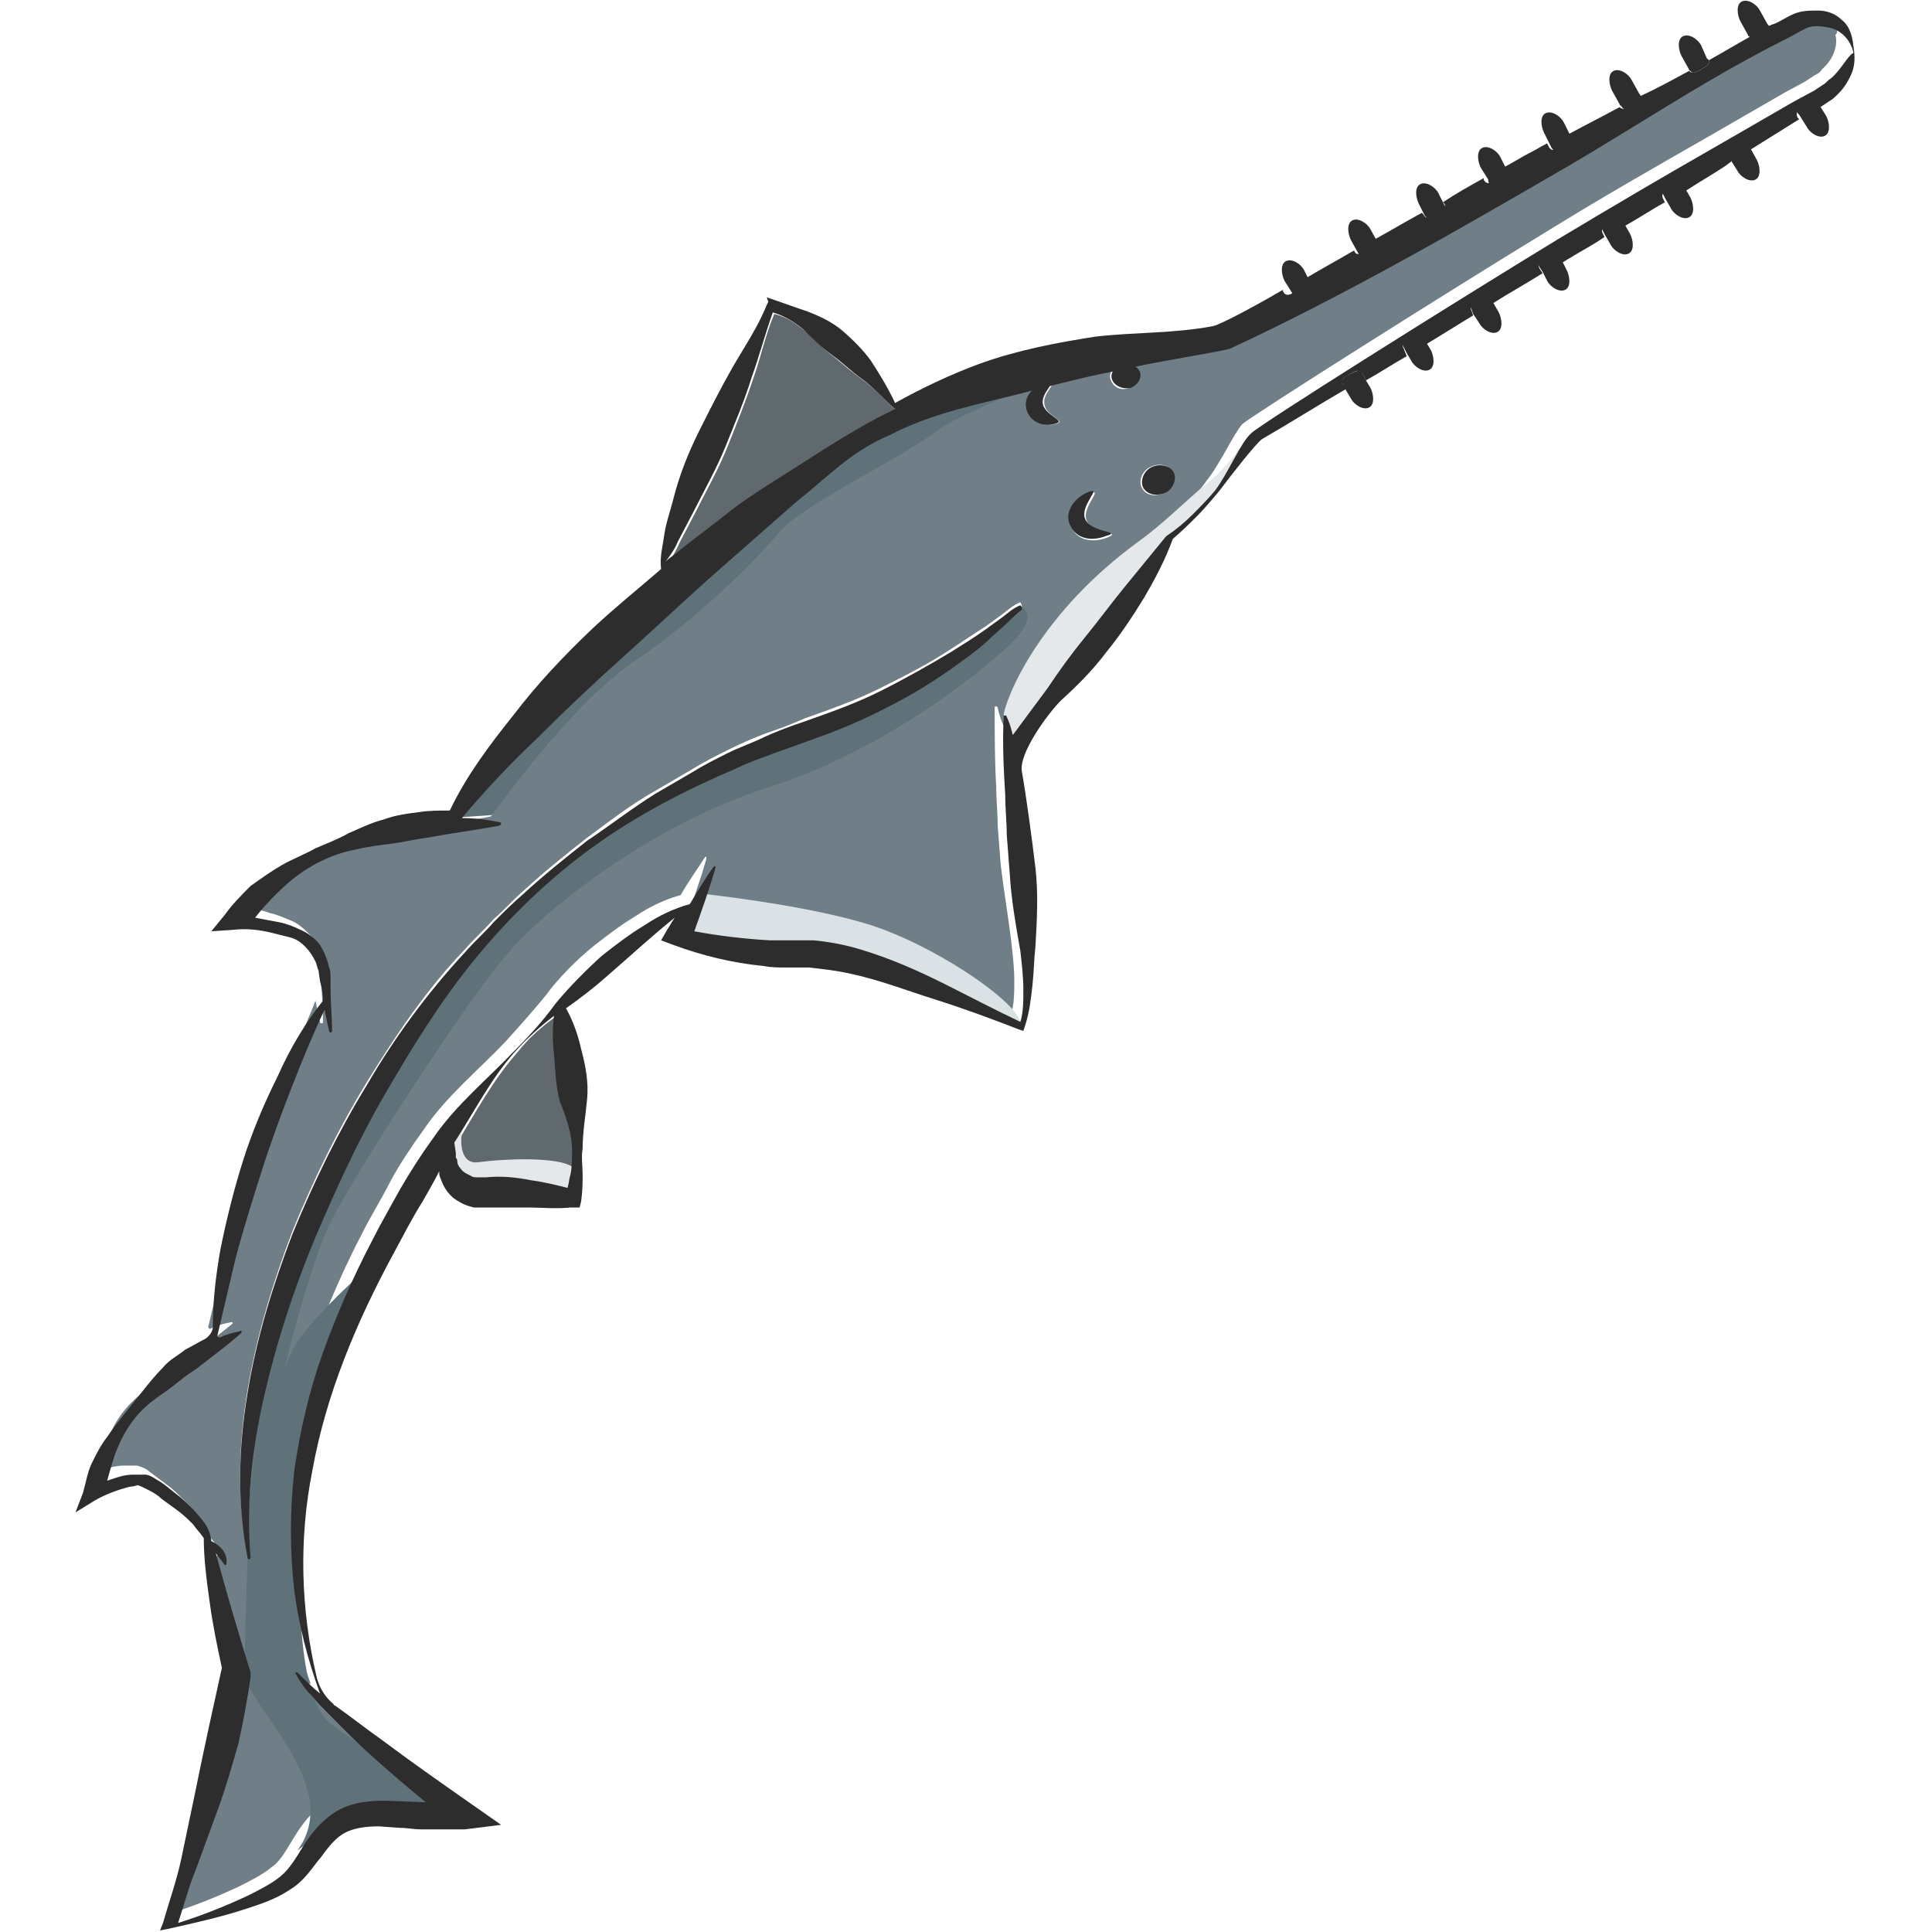<?xml version="1.0" encoding="utf-8"?>
<!-- Generator: Adobe Illustrator 23.0.0, SVG Export Plug-In . SVG Version: 6.00 Build 0)  -->
<svg version="1.1" id="Layer_1" xmlns="http://www.w3.org/2000/svg" xmlns:xlink="http://www.w3.org/1999/xlink" x="0px" y="0px"
	 viewBox="0 0 128 128" style="enable-background:new 0 0 128 128;" xml:space="preserve">
<style type="text/css">
	.st0{fill:#2D2D2D;}
	.st1{fill:#60696D;}
	.st2{fill:#707F87;}
	.st3{fill:#DAE2E5;}
	.st4{fill:#5F727A;}
	.st5{fill:#E4E8EA;}
</style>
<g>
	<path class="st0" d="M102.4,17c-0.4,0.2-0.6,0.4-0.4,0.7l0.2,0.3l0.3,0.6c0.2,0.4,0.8,0.8,1.2,0.6c0.4-0.2,0.3-0.9,0.1-1.3
		l-0.3-0.6l-0.2-0.3C103,16.6,102.7,16.8,102.4,17z"/>
	<path class="st0" d="M106.6,14.6c-0.4,0.2-0.6,0.4-0.4,0.7l0.1,0.2l0.4,0.7c0.2,0.4,0.8,0.8,1.2,0.6c0.4-0.2,0.3-0.9,0.1-1.3
		l-0.4-0.7l-0.1-0.2C107.2,14.2,107,14.4,106.6,14.6z"/>
	<path class="st0" d="M110.6,12.2c-0.4,0.2-0.6,0.4-0.4,0.7l0.1,0.2l0.4,0.7c0.2,0.4,0.8,0.8,1.2,0.6c0.4-0.2,0.3-0.9,0.1-1.3
		l-0.4-0.7l-0.1-0.2C111.2,11.8,110.9,12,110.6,12.2z"/>
	<path class="st0" d="M115,9.7c-0.4,0.2-0.6,0.4-0.4,0.7l0,0.1l0.5,0.8c0.2,0.4,0.8,0.8,1.2,0.6v0c0.4-0.2,0.3-0.9,0.1-1.3l-0.5-0.9
		l0,0C115.7,9.3,115.4,9.5,115,9.7z"/>
	<path class="st0" d="M119.5,6.8c-0.4,0.2-0.6,0.4-0.4,0.7l0.1,0.1l0.5,0.8c0.2,0.4,0.8,0.8,1.2,0.6c0.4-0.2,0.3-0.9,0.1-1.3
		l-0.5-0.8l0-0.1C120.2,6.4,119.9,6.6,119.5,6.8z"/>
	<path class="st0" d="M116.7,2.3c0.3-0.2,0.5-0.3,0.5-0.5c0-0.1,0-0.1-0.1-0.2l-0.5-0.9c-0.2-0.4-0.8-0.8-1.2-0.6v0
		c-0.4,0.2-0.3,0.9-0.1,1.3l0.5,0.9c0,0.1,0.1,0.1,0.2,0.2C116.2,2.5,116.5,2.4,116.7,2.3z"/>
	<path class="st0" d="M112.7,4.6c0.3-0.2,0.6-0.3,0.5-0.6c0,0,0-0.1-0.1-0.1L112.7,3c-0.2-0.4-0.8-0.8-1.2-0.6
		c-0.4,0.2-0.3,0.9-0.1,1.3l0.5,0.9c0,0.1,0.1,0.1,0.1,0.1C112.1,4.9,112.4,4.8,112.7,4.6z"/>
	<path class="st0" d="M108.2,7c0.3-0.2,0.6-0.3,0.5-0.6c0,0,0-0.1-0.1-0.2l-0.5-0.9c-0.2-0.4-0.8-0.8-1.2-0.6
		c-0.4,0.2-0.3,0.9-0.1,1.3l0.5,0.9c0,0,0,0.1,0.1,0.1C107.6,7.4,107.9,7.2,108.2,7z"/>
	<path class="st0" d="M103.6,9.8c0.4-0.2,0.7-0.3,0.5-0.7L104,8.9l-0.4-0.8c-0.2-0.4-0.8-0.8-1.2-0.6c-0.4,0.2-0.3,0.9-0.1,1.3
		l0.4,0.8l0.1,0.2C103,10.1,103.3,10,103.6,9.8z"/>
	<path class="st1" d="M36.9,69.8c0-0.8,0-1.6,0-2.5c-1,0.7-1.9,1.5-2.6,2.4c-1.6,1.8-2.8,4-4,6l0.1,0.7l0,0.3c0,0.1,0,0.2,0.1,0.3
		c0,0.2,0.1,0.3,0.2,0.4c0.2,0.3,0.4,0.4,0.7,0.5c0.1,0,0.3,0,0.4,0.1c0.1,0,0.1,0,0.2,0l0.4,0c1-0.1,2,0,3,0.2
		c0.8,0.1,1.6,0.3,2.4,0.5c0.1-0.3,0.2-0.6,0.2-0.9c0.1-0.5,0.1-1.1,0.1-1.6c0-1.1-0.4-2.1-0.6-3.2C37,71.9,36.9,70.9,36.9,69.8z"/>
	<path class="st1" d="M48.3,34.1c1.1-0.8,2.1-1.5,3.2-2.2l3.3-2.1c1.1-0.7,2.2-1.4,3.4-2c0.4-0.2,0.8-0.4,1.2-0.6
		c-0.7-0.6-1.6-1.6-2.2-2c-0.7-0.5-1.4-1.1-2-1.6c-0.7-0.5-1.2-1.1-1.9-1.7c-0.6-0.5-1.2-0.9-2-1.1c-0.6,1.4-0.9,2.9-1.4,4.3
		c-0.5,1.5-1.1,3-1.7,4.5c-0.6,1.5-1.4,2.9-2.1,4.3l-1.1,2.1c-0.2,0.5-0.5,0.9-0.7,1.4c0.3-0.3,0.7-0.5,1-0.8
		C46.2,35.7,47.2,34.9,48.3,34.1z"/>
	<path class="st2" d="M120.4,1.2c-0.4-0.1-0.9,0-1.4,0.1c-0.4,0.1-0.9,0.4-1.3,0.7c-1.8,1-3.5,1.9-5.3,2.9c-3.5,2-6.9,4.1-10.3,6.2
		c-6.9,4-13.9,8.1-21.2,11.4c-0.6,0.3-5.2,1-7.7,1.5c-2.5,0.5-5,1.2-7.5,1.8c-2.5,0.6-5,1.3-7.3,2.4c-1.2,0.6-2.3,1.2-3.3,2
		c-1,0.8-2,1.6-3,2.5l-5.8,5.1c-1.9,1.7-3.8,3.4-5.7,5.2c-1.9,1.7-3.8,3.5-5.6,5.3c-1.7,1.7-3.4,3.4-5,5.3c0.9,0,1.7,0.1,2.6,0.3
		c0,0,0.1,0,0,0.1c0,0,0,0-0.1,0.1c-1.6,0.3-3.2,0.5-4.8,0.8c-0.8,0.1-1.6,0.3-2.4,0.4c-0.8,0.1-1.6,0.2-2.4,0.4
		c-1.6,0.4-3.1,1.1-4.3,2.1c-0.9,0.7-1.7,1.5-2.3,2.4c0.5,0,1.1,0.1,1.6,0.3c0.5,0.1,0.9,0.3,1.4,0.5c0.5,0.2,0.9,0.6,1.3,1
		c0.3,0.4,0.5,0.9,0.6,1.5c0,0.3,0,0.5,0.1,0.7l0,0.7c0,0.9,0.1,1.9,0.1,2.8c0,0,0,0.1-0.1,0.1c0,0-0.1,0-0.1-0.1
		c-0.1-0.5-0.2-0.9-0.3-1.4c-0.7,1.8-1.5,3.5-2.2,5.2c-0.7,1.9-1.4,3.7-2,5.6c-0.6,1.9-1.2,3.8-1.7,5.7l-1.2,5.1
		c0,0.1,0.1,0.2,0.2,0.1c0.4-0.2,0.8-0.3,1.3-0.4c0,0,0.1,0,0.1,0c0,0,0,0.1,0,0.1c-1,0.8-2,1.6-3,2.4c-0.5,0.4-1,0.8-1.5,1.1
		c-0.5,0.4-1,0.7-1.5,1.1c-1,0.8-1.8,1.8-2.2,3c-0.3,0.7-0.5,1.5-0.7,2.2c0.5-0.2,1.1-0.4,1.7-0.4c0.1,0,0.3,0,0.4,0l0.2,0
		c0.1,0,0.2,0,0.3,0c0.3,0.1,0.6,0.2,0.8,0.4c0.4,0.3,0.8,0.6,1.2,0.9c0.4,0.3,0.7,0.6,1.1,1c0.5,0.5,1.1,1.1,1.2,2.1
		c0.6,0.3,1.1,0.9,1,1.5c0,0.1,0,0.1-0.1,0.1c-0.2-0.3-0.4-0.5-0.6-0.8c0.7,2.7,1.5,5.3,2.3,7.9l0,0.1l0,0.2
		c-0.2,1.5-0.5,2.9-0.8,4.4c-0.3,1.4-0.8,2.8-1.3,4.2l-1.5,4.1c-0.4,1.2-0.8,2.4-1.2,3.6c1.6-0.5,3.1-1.1,4.6-1.8
		c0.8-0.4,1.6-0.8,2.2-1.3c0.6-0.4,1-1.2,1.5-2c0.5-0.8,1.1-1.7,2.2-2.3c1-0.6,2.2-0.7,3.2-0.7l2.7,0.1c-1.2-1-2.3-2-3.5-3
		c-0.9-0.8-1.8-1.7-2.7-2.6c-0.4-0.5-0.8-0.9-1.3-1.4c-0.4-0.5-0.8-1-1.1-1.5c0,0,0-0.1,0-0.1c0,0,0.1,0,0.1,0l0,0
		c0.4,0.5,0.9,0.9,1.5,1.4c-0.8-2.2-1.4-4.5-1.7-6.8c-0.4-2.6-0.3-5.3,0-8c0.3-2.7,1-5.3,1.9-7.8c0.9-2.5,2-5,3.2-7.3
		c0.6-1.2,1.3-2.3,1.9-3.5c0.6-1.1,1.4-2.3,2.2-3.4c1.5-2.2,3.6-3.9,5.4-5.8c0.9-1,1.8-2,2.7-3.1c0.7-1,2.1-2.4,3.1-3.2
		c0.9-0.7,1.8-1.4,2.8-2c0.9-0.6,1.9-1.1,3-1.4c0.5-0.9,1.1-1.7,1.6-2.5c0,0,0.1-0.1,0.1,0c0,0,0,0.1,0,0.1
		c-0.4,1.4-0.9,2.8-1.4,4.2c1.7,0.3,3.4,0.5,5,0.6c0.5,0,1,0,1.4,0l0.7,0l0.8,0c1.1,0,2.1,0.3,3.1,0.6c2,0.6,3.8,1.4,5.6,2.3
		c1.7,0.9,3.3,1.8,5,2.5c0.2-0.6,0.2-1.4,0.2-2.1c0-0.9-0.1-1.7-0.2-2.6c-0.2-1.7-0.5-3.4-0.7-5.1l-0.2-2.6c0-0.9-0.1-1.7-0.1-2.6
		c-0.1-1.7-0.1-3.4-0.1-5.2c0-0.1,0-0.1,0.1-0.1c0,0,0.1,0,0.1,0.1c0.1,0.4,0.2,0.8,0.4,1.2l2.3-3.1c0.8-1.1,1.7-2.3,2.5-3.4
		c0.9-1.1,1.7-2.2,2.6-3.3c0.9-1.1,1.8-2.2,2.7-3.3l0.1-0.1l0,0c0.6-0.4,1.2-0.9,1.7-1.4c0.6-0.5,1.1-1,1.5-1.6
		c0.9-1.1,1.8-3.1,2.4-3.8c0.7-0.6,13.5-8.7,20.4-12.9c3.4-2.1,6.9-4.1,10.4-6.1l5.2-3l1.3-0.7l0.6-0.4c0.2-0.1,0.4-0.2,0.5-0.4
		c0.7-0.6,1.1-1.5,0.9-2.3C122,2,121.3,1.3,120.4,1.2z M67.7,40.2L67.7,40.2c-0.4,0.2-0.7,0.6-1,0.9l-1,0.9
		c-0.7,0.6-1.4,1.2-2.1,1.7c-1.5,1.1-3.1,2-4.7,2.9c-1.6,0.8-3.3,1.6-5.1,2.2l-2.5,0.9c-0.8,0.4-1.7,0.6-2.5,1
		c-3.3,1.4-6.5,3.1-9.5,5.2c-2.9,2.1-5.6,4.6-7.8,7.4c-2.3,2.8-4.2,5.8-6,9c-1.8,3.1-3.3,6.4-4.7,9.7c-1.4,3.3-2.5,6.7-3.3,10.3
		c-0.8,3.5-1.2,7.1-0.9,10.7c0,0,0,0.1-0.1,0.1c0,0-0.1,0-0.1-0.1c-0.7-3.6-0.6-7.3,0-10.9c0.6-3.6,1.7-7.2,3-10.6
		c1.4-3.4,3-6.7,4.9-9.8c1.9-3.1,4-6.2,6.5-8.8c0.6-0.7,1.3-1.3,1.9-2c0.7-0.6,1.3-1.3,2-1.9c1.3-1.2,2.8-2.4,4.2-3.5
		c1.5-1.1,2.9-2.2,4.5-3.1l1.2-0.7l1.2-0.7c0.8-0.5,1.6-0.9,2.4-1.3c0.8-0.4,1.7-0.8,2.5-1.1c0.9-0.3,1.7-0.6,2.6-1
		c1.7-0.6,3.4-1.2,5-2c1.6-0.8,3.2-1.6,4.7-2.6c0.8-0.5,1.5-1,2.3-1.5l1.1-0.8c0.4-0.3,0.7-0.6,1.2-0.8
		C67.7,40.1,67.7,40.1,67.7,40.2C67.7,40.2,67.7,40.2,67.7,40.2z M69.9,28.1c-0.9,0.2-1.7-0.2-1.8-1c-0.2-0.8,0.4-1.5,1.3-1.7
		c0.9-0.2-0.4,0.6-0.2,1.4C69.3,27.6,70.8,27.9,69.9,28.1z M73.4,35.6c-1,0.4-2.1,0.2-2.4-0.7c-0.4-0.9,0.2-1.8,1.2-2.2
		s-0.6,0.9-0.2,1.8C72.3,35.3,74.4,35.2,73.4,35.6z M74.8,25.7c-0.5,0.2-1,0-1.2-0.5c-0.2-0.4,0.1-0.9,0.6-1.1c0.5-0.2,1,0,1.2,0.5
		C75.6,25,75.3,25.5,74.8,25.7z M77.2,32.6c-0.5,0.3-1.2,0.3-1.5-0.2c-0.3-0.4-0.1-1.1,0.4-1.4c0.5-0.3,1.2-0.3,1.5,0.2
		S77.8,32.3,77.2,32.6z"/>
	<path class="st0" d="M76.2,31c-0.5,0.3-0.7,1-0.4,1.4c0.3,0.4,0.9,0.5,1.5,0.2c0.5-0.3,0.7-1,0.4-1.4S76.7,30.7,76.2,31z"/>
	<path class="st0" d="M74.3,24.1c-0.5,0.2-0.8,0.7-0.6,1.1c0.2,0.4,0.7,0.6,1.2,0.5c0.5-0.2,0.8-0.7,0.6-1.1
		C75.3,24.2,74.7,23.9,74.3,24.1z"/>
	<path class="st3" d="M46.4,59.2c0,0,6.7,0.7,11,2s9.8,5,10.2,6.5c-2.1-0.4-9.6-4.1-11.3-4.2c-1.7-0.1-11.3-1.5-11.4-1.6
		S46.4,59.2,46.4,59.2z"/>
	<path class="st4" d="M16.4,103.1c0,0.5-0.2,5.6-0.2,7.7c0,2.1,6.7,7.5,3.5,11.8c2.4-1.8,3.5-2.6,6.7-2.5s2.6-1.6,2.1-1.7
		c-0.5-0.1-4.7-2.8-6.6-4.2c-1.8-1.4-2-6.2-2.1-9.8s0.8-9.7,1.7-12.1s3.2-8.4,3.9-9.1c0.7-0.8-4.9,4-6,6.2
		C18.2,91.6,16.3,99.5,16.4,103.1z"/>
	<path class="st5" d="M30.7,74.7c-0.2,0.4-0.4,2.5,1,2.3s6-0.5,6.5,0.6c-0.2,1.2-0.2,1.9-0.4,1.9c-0.2,0-6,0.4-6.8-0.5
		c-0.8-0.8-1.3-2.7-1.3-2.9C29.5,75.8,30.7,74.7,30.7,74.7z"/>
	<path class="st5" d="M82.8,28.9c-0.2,0.1-1.2,1.8-2.8,3.1s-2.8,2.6-4.6,3.9c-6.3,4.6-8.6,9.9-8.9,11.4c0.2,1.9,0.5,2.5,0.5,2.5
		s5.2-5.3,6.8-7.5c1.6-2.2,3.4-5.2,3.5-5.7s1.6-2.4,2.2-2.9s3-3.4,3.2-3.8C82.7,29.5,82.8,28.9,82.8,28.9z"/>
	<path class="st4" d="M32.6,54c0,0,5.4-7.6,9.6-10.3c4.1-2.8,7.8-6.5,9.4-8.4c1.6-1.9,7.4-4.5,10.7-6.9c1.5-1.1,8.6-4,11.1-4.3
		c-1.3-1.3-9.5,1.5-11.7,2.3S49.9,33.3,47.8,35c-2,1.8-13,12-14,13.4c-1,1.5-4.2,5.8-4.2,5.8L32.6,54z"/>
	<path class="st4" d="M67.7,40.2c0,0,1.1,0.6-0.5,2.2c-1.5,1.6-8.3,7.2-16.1,9.7c-7.9,2.5-14.8,8-17.5,11.1S23,78.5,21.7,81.4
		c-1.3,2.9-3.9,12.2-3.9,15.8c-0.4,2-1.5,4.3-1.5,4.3s1.4-15.1,3-18.6s7.8-15.4,10.6-18.5c2.8-3.1,7.4-7.5,8.9-8.5
		c1.5-1,7.7-5.1,10.7-6.2c3-1.1,9.2-3.4,10.9-4.5C62.1,44.3,67.7,40.2,67.7,40.2z"/>
	<path class="st0" d="M122,1.3c-0.4-0.4-1-0.6-1.5-0.6c-0.6,0-1.1,0-1.6,0.2c-0.5,0.2-0.9,0.5-1.4,0.7c-0.1,0-0.2,0.1-0.3,0.1
		c0,0.2-0.2,0.4-0.5,0.5c-0.3,0.1-0.5,0.3-0.7,0.2c-0.9,0.5-1.9,1.1-2.8,1.6c0.1,0.3-0.2,0.4-0.5,0.6c-0.3,0.2-0.6,0.3-0.8,0.1
		c-1.1,0.6-2.2,1.2-3.3,1.7c0,0.3-0.2,0.4-0.5,0.6c-0.3,0.2-0.6,0.3-0.8,0.1c-1.1,0.6-2.3,1.2-3.4,1.8l0.1,0.1
		c0.2,0.4-0.1,0.5-0.5,0.7c-0.4,0.2-0.7,0.4-0.9,0l-0.1-0.2c-0.4,0.2-0.7,0.4-1.1,0.6c-0.6,0.3-1.2,0.7-1.8,1l0.1,0.1
		c0.2,0.4-0.1,0.5-0.5,0.7c-0.4,0.2-0.7,0.4-0.9,0l0-0.1c-0.9,0.5-1.8,1-2.7,1.6l0.1,0.1c0.2,0.4-0.1,0.5-0.5,0.7
		c-0.4,0.2-0.7,0.4-0.9,0l-0.1-0.1c-1.1,0.6-2.1,1.2-3.2,1.8l0,0c0.2,0.4-0.1,0.5-0.5,0.7c-0.4,0.2-0.6,0.4-0.8,0
		c-1.2,0.7-2.3,1.3-3.3,1.9l0,0.1c0.2,0.4-0.1,0.5-0.5,0.7c-0.4,0.2-0.7,0.4-0.9,0l0-0.1c-2.4,1.4-4.2,2.3-4.6,2.4
		c-2.6,0.5-5.2,0.4-7.8,0.7c-2.6,0.4-5.2,0.9-7.7,1.8c-1.9,0.7-3.8,1.6-5.6,2.6c-0.4-0.9-1.2-2.2-1.6-2.8c-0.5-0.7-1.2-1.4-1.9-2
		c-0.7-0.6-1.6-1-2.4-1.3c-0.9-0.3-1.7-0.6-2.6-0.9L50.9,20l-0.1,0.2c-0.6,1.5-1.5,2.8-2.3,4.2c-0.8,1.4-1.5,2.8-2.2,4.2
		c-0.7,1.4-1.3,2.9-1.7,4.5c-0.2,0.8-0.5,1.6-0.6,2.4c-0.1,0.7-0.3,1.4-0.2,2.2c-1.5,1.3-3,2.5-4.5,3.9c-1.9,1.8-3.7,3.7-5.3,5.8
		c-1.6,2-3.1,4-4.2,6.3c-0.7,0-1.4,0-2,0.1c-0.8,0.1-1.6,0.2-2.4,0.5c-0.8,0.2-1.6,0.6-2.3,0.9c-0.7,0.4-1.5,0.7-2.2,1
		c-0.7,0.4-1.5,0.7-2.2,1.1c-0.7,0.4-1.4,0.9-2.1,1.4c-0.6,0.6-1.2,1.2-1.7,1.9l-0.9,1.1l1.5-0.1c0.8-0.1,1.7,0,2.5,0.2
		c0.4,0.1,0.8,0.2,1.2,0.3c0.4,0.1,0.7,0.3,1,0.6c0.3,0.3,0.5,0.6,0.7,1c0.1,0.2,0.1,0.4,0.2,0.6l0.1,0.7c0.1,0.4,0.2,0.8,0.2,1.3
		c-1.2,1.5-2.2,3.2-3,5c-0.9,1.8-1.7,3.7-2.3,5.6c-0.6,1.9-1.1,3.9-1.5,5.9c-0.3,1.7-0.5,3.4-0.5,5.1c0,0.3-0.2,0.6-0.5,0.8
		c-0.4,0.2-0.9,0.5-1.3,0.7c-0.5,0.4-1.1,0.7-1.5,1.2c-0.5,0.5-0.9,1-1.3,1.5c-0.4,0.5-0.8,1-1.2,1.5c-0.4,0.5-0.8,1-1.2,1.6
		c-0.4,0.5-0.7,1.1-1,1.7c-0.3,0.6-0.4,1.3-0.6,2L5,100.2l1.3-0.8c0.7-0.4,1.5-0.7,2.3-0.9c0.2,0,0.5-0.1,0.5-0.1
		c0.1,0,0.3,0.1,0.5,0.2c0.4,0.2,0.8,0.4,1.1,0.7c0.4,0.3,0.7,0.5,1.1,0.8c0.4,0.3,0.7,0.6,1,0.9c0.2,0.3,0.5,0.6,0.7,0.9
		c0,1.4,0.2,2.9,0.4,4.3c0.2,1.5,0.5,2.9,0.8,4.3c-0.3,1.4-0.6,2.7-0.9,4.1c-0.3,1.4-0.6,2.8-0.9,4.3c-0.3,1.4-0.6,2.9-0.9,4.3
		c-0.3,1.4-0.8,2.8-1.2,4.2l-0.2,0.5l0.5-0.1c1.8-0.4,3.6-0.8,5.4-1.4c0.9-0.3,1.8-0.6,2.7-1.2c1-0.6,1.5-1.5,2.1-2.2
		c0.5-0.7,1-1.3,1.6-1.6c0.6-0.3,1.4-0.4,2.2-0.4l1.4,0.1c0.5,0,0.9,0.1,1.4,0.1c0.5,0,0.9,0,1.4,0l0.7,0l0.4,0c0.1,0,0.2,0,0.4,0
		l2.4-0.3l-2-1.4c-2-1.4-4-2.8-6-4.3c-1-0.7-2-1.5-3-2.2c0,0-0.1,0-0.1-0.1c-0.5-0.4-0.9-1-1.1-1.7c-1.1-4.6-1.2-9.3-0.3-13.8
		c0.9-5,2.9-9.8,5.4-14.4c0.6-1.1,1.2-2.3,1.9-3.4c0.4-0.7,0.8-1.4,1.1-2c0,0.2,0,0.3,0.1,0.5c0.2,0.6,0.6,1.2,1.2,1.5
		c0.3,0.2,0.6,0.3,1,0.4c0.2,0,0.3,0,0.5,0l0.4,0c0.9,0,1.8,0,2.7,0c0.9,0,1.8,0.1,2.8,0l0.6,0l0.1-0.4c0.1-0.7,0.1-1.2,0.1-1.8
		c0-0.6-0.1-1.1,0-1.7c0-1.1,0.2-2.2,0.3-3.3c0.1-1.1-0.1-2.2-0.4-3.3c-0.2-0.9-0.5-1.8-1-2.7c1-0.7,1.9-1.4,2.8-2.2
		c1.5-1.3,2.9-2.6,4.4-3.8c-0.2,0.3-0.3,0.5-0.5,0.8l-0.4,0.7l0.8,0.3c1.9,0.7,3.9,1.2,6,1.4c0.5,0.1,1,0.1,1.5,0.1l0.8,0l0.7,0
		c0.9,0.1,1.8,0.2,2.7,0.4c1.9,0.4,3.7,1.1,5.6,1.7c1.9,0.6,3.8,1.3,5.6,2l0.3,0.1l0.1-0.3c0.3-0.9,0.4-1.8,0.5-2.7
		c0.1-0.9,0.1-1.7,0.2-2.6c0.1-1.7,0.2-3.5,0-5.2c-0.2-1.7-0.6-4.7-0.9-6.4c-0.2-1.2,1.7-3.8,2.6-4.7c1.1-1,2.1-2,3-3.2
		c0.9-1.1,1.7-2.3,2.5-3.6c0.7-1.2,1.4-2.5,1.9-3.9c0.6-0.5,1.1-1,1.6-1.5c0.5-0.5,1-1.1,1.5-1.7c0.9-1.2,2.4-3.1,2.8-3.4
		c1.9-1.1,3.8-2.3,5.7-3.4L89,25.5c-0.2-0.4,0.1-0.5,0.4-0.7c0.4-0.2,0.6-0.4,0.9,0l0.2,0.4c0.9-0.5,1.8-1.1,2.7-1.6L93,23.1
		c-0.2-0.4,0.1-0.5,0.4-0.7c0.4-0.2,0.6-0.4,0.9,0l0.2,0.4c1-0.6,2.1-1.3,3.1-1.9l-0.1-0.3c-0.2-0.4,0.1-0.5,0.4-0.7
		c0.4-0.2,0.6-0.4,0.9,0l0.1,0.2c1.1-0.7,2.2-1.3,3.3-2l-0.2-0.3c-0.2-0.4,0.1-0.5,0.4-0.7c0.4-0.2,0.6-0.4,0.9,0l0.2,0.3
		c0.2-0.1,0.3-0.2,0.5-0.3c0.8-0.5,1.6-0.9,2.3-1.4l-0.1-0.2c-0.2-0.4,0.1-0.5,0.4-0.7c0.4-0.2,0.6-0.4,0.9,0l0.1,0.2
		c0.9-0.5,1.8-1.1,2.7-1.6l-0.1-0.2c-0.2-0.4,0.1-0.5,0.4-0.7c0.4-0.2,0.6-0.4,0.9,0l0.1,0.2c0.9-0.6,1.8-1.1,2.7-1.7l0.4-0.3l0-0.1
		c-0.2-0.4,0.1-0.5,0.4-0.7s0.6-0.4,0.9,0l0,0l3.2-2l-0.1-0.1c-0.2-0.4,0.1-0.5,0.4-0.7c0.4-0.2,0.6-0.4,0.9,0l0,0.1l0.2-0.1
		l0.6-0.4c0.2-0.1,0.4-0.3,0.6-0.5c0.4-0.4,0.7-0.9,0.9-1.4c0.2-0.5,0.2-1.1,0.1-1.7C122.7,2.1,122.4,1.6,122,1.3z M44.9,35.9
		l1.1-2.1c0.7-1.4,1.5-2.8,2.1-4.3c0.6-1.5,1.2-2.9,1.7-4.5c0.5-1.4,0.9-2.9,1.4-4.3c0.7,0.2,1.4,0.6,2,1.1c0.6,0.6,1.2,1.2,1.9,1.7
		c0.7,0.5,1.3,1.1,2,1.6c0.6,0.4,1.5,1.4,2.2,2c-0.4,0.2-0.8,0.4-1.2,0.6c-1.1,0.6-2.3,1.3-3.4,2l-3.3,2.1c-1.1,0.7-2.2,1.4-3.2,2.2
		c-1,0.8-2.1,1.6-3.1,2.4c-0.3,0.3-0.7,0.5-1,0.8C44.4,36.8,44.7,36.4,44.9,35.9z M37.9,76.2c0,0.5,0,1.1-0.1,1.6
		c-0.1,0.3-0.1,0.6-0.2,0.9c-0.8-0.2-1.6-0.4-2.4-0.5c-1-0.2-1.9-0.3-3-0.2l-0.4,0c-0.1,0-0.1,0-0.2,0c-0.1,0-0.3,0-0.4-0.1
		c-0.2-0.1-0.5-0.2-0.7-0.5c-0.1-0.1-0.2-0.3-0.2-0.4c0-0.1,0-0.2-0.1-0.3l0-0.3l-0.1-0.7c1.3-2,2.4-4.2,4-6
		c0.8-0.9,1.7-1.7,2.6-2.4c-0.1,0.8-0.1,1.7,0,2.5c0.1,1.1,0.1,2.1,0.4,3.2C37.5,74,37.9,75.1,37.9,76.2z M121.3,5.2
		c-0.2,0.1-0.3,0.3-0.5,0.4l-0.6,0.4l-1.3,0.7l-5.2,3c-3.5,2-6.9,4-10.4,6.1C96.4,20,83.5,28.1,82.9,28.7c-0.7,0.6-1.5,2.6-2.4,3.8
		c-0.5,0.6-1,1.1-1.5,1.6c-0.5,0.5-1.1,1-1.7,1.4l0,0l-0.1,0.1c-0.9,1.1-1.8,2.2-2.7,3.3c-0.9,1.1-1.7,2.2-2.6,3.3
		c-0.9,1.1-1.7,2.2-2.5,3.4l-2.3,3.1c-0.1-0.4-0.2-0.8-0.4-1.2c0,0,0-0.1-0.1-0.1c-0.1,0-0.1,0-0.1,0.1c-0.1,1.7,0,3.5,0.1,5.2
		c0,0.9,0.1,1.7,0.1,2.6l0.2,2.6c0.1,1.7,0.4,3.4,0.7,5.1c0.1,0.9,0.2,1.7,0.2,2.6c0,0.7,0,1.5-0.2,2.1c-1.7-0.8-3.4-1.7-5-2.5
		c-1.8-0.9-3.6-1.7-5.6-2.3c-1-0.3-2-0.5-3.1-0.6l-0.8,0l-0.7,0c-0.5,0-0.9,0-1.4,0c-1.7-0.1-3.4-0.3-5-0.6c0.5-1.4,1-2.8,1.4-4.2
		c0,0,0-0.1,0-0.1c0,0-0.1,0-0.1,0c-0.6,0.8-1.1,1.7-1.6,2.5c-1.1,0.3-2.1,0.8-3,1.4c-1,0.6-1.9,1.3-2.8,2c-0.9,0.8-2.3,2.2-3.1,3.2
		c-0.8,1.1-1.7,2.1-2.7,3.1c-1.8,1.9-3.9,3.6-5.4,5.8c-0.8,1.1-1.5,2.2-2.2,3.4c-0.6,1.1-1.3,2.3-1.9,3.5c-1.2,2.3-2.3,4.8-3.2,7.3
		c-0.9,2.5-1.5,5.1-1.9,7.8c-0.3,2.7-0.3,5.4,0,8c0.3,2.3,0.9,4.6,1.7,6.8c-0.5-0.4-1-0.9-1.5-1.4l0,0c0,0-0.1,0-0.1,0
		c0,0-0.1,0.1,0,0.1c0.3,0.6,0.7,1.1,1.1,1.5c0.4,0.5,0.8,0.9,1.3,1.4c0.9,0.9,1.8,1.8,2.7,2.6c1.1,1,2.3,2,3.5,3l-2.7-0.1
		c-1,0-2.2,0.1-3.2,0.7c-1,0.6-1.7,1.5-2.2,2.3c-0.5,0.8-0.9,1.5-1.5,2c-0.6,0.5-1.4,0.9-2.2,1.3c-1.5,0.7-3,1.3-4.6,1.8
		c0.4-1.2,0.7-2.4,1.2-3.6l1.5-4.1c0.5-1.4,0.9-2.8,1.3-4.2c0.3-1.4,0.6-2.9,0.8-4.4l0-0.2l0-0.1c-0.8-2.6-1.6-5.3-2.3-7.9
		c0.2,0.3,0.4,0.5,0.6,0.8c0,0,0.1,0,0.1-0.1c0.1-0.7-0.4-1.2-1-1.5c-0.1-1-0.7-1.5-1.2-2.1c-0.3-0.3-0.7-0.7-1.1-1
		c-0.4-0.3-0.7-0.6-1.2-0.9c-0.2-0.1-0.4-0.3-0.8-0.4c-0.1,0-0.2,0-0.3,0l-0.2,0c-0.1,0-0.3,0-0.4,0c-0.6,0-1.1,0.2-1.7,0.4
		c0.2-0.7,0.4-1.5,0.7-2.2c0.5-1.2,1.2-2.2,2.2-3c0.5-0.4,1-0.7,1.5-1.1c0.5-0.4,1-0.8,1.5-1.1c1-0.8,2-1.5,3-2.4c0,0,0,0,0-0.1
		c0,0,0-0.1-0.1,0c-0.5,0.1-0.9,0.2-1.3,0.4c-0.1,0-0.2,0-0.2-0.1l1.2-5.1c0.5-1.9,1.1-3.8,1.7-5.7c0.6-1.9,1.3-3.8,2-5.6
		c0.7-1.8,1.4-3.5,2.2-5.2c0.1,0.5,0.2,0.9,0.3,1.4c0,0,0,0.1,0.1,0.1c0,0,0.1,0,0.1-0.1c0-0.9-0.1-1.9-0.1-2.8l0-0.7
		c0-0.2,0-0.5-0.1-0.7c-0.1-0.5-0.3-1-0.6-1.5c-0.3-0.4-0.8-0.8-1.3-1c-0.4-0.2-0.9-0.4-1.4-0.5c-0.5-0.1-1.1-0.2-1.6-0.3
		c0.7-0.9,1.5-1.7,2.3-2.4c1.2-1,2.7-1.8,4.3-2.1c0.8-0.2,1.6-0.3,2.4-0.4c0.8-0.1,1.6-0.3,2.4-0.4c1.6-0.3,3.2-0.5,4.8-0.8
		c0,0,0,0,0.1-0.1c0,0,0-0.1,0-0.1c-0.9-0.2-1.7-0.3-2.6-0.3c1.6-1.9,3.2-3.6,5-5.3c1.8-1.8,3.7-3.6,5.6-5.3
		c1.9-1.7,3.8-3.5,5.7-5.2l5.8-5.1c1-0.8,2-1.7,3-2.5c1-0.8,2.1-1.5,3.3-2c2.3-1.2,4.8-1.8,7.3-2.4c2.5-0.6,4.9-1.3,7.5-1.8
		c2.5-0.6,7.1-1.3,7.7-1.5c7.3-3.4,14.3-7.4,21.2-11.4c3.5-2,6.9-4.2,10.3-6.2c1.7-1,3.5-2,5.3-2.9c0.4-0.2,0.9-0.5,1.3-0.7
		c0.4-0.2,0.9-0.2,1.4-0.1c0.9,0.1,1.6,0.8,1.8,1.7C122.4,3.7,122,4.6,121.3,5.2z"/>
	<path class="st0" d="M67.6,40.1c-0.5,0.2-0.8,0.5-1.2,0.8l-1.1,0.8c-0.7,0.5-1.5,1-2.3,1.5c-1.5,0.9-3.1,1.8-4.7,2.6
		c-1.6,0.8-3.3,1.4-5,2c-0.9,0.3-1.7,0.6-2.6,1c-0.8,0.4-1.7,0.7-2.5,1.1c-0.8,0.4-1.6,0.8-2.4,1.3l-1.2,0.7l-1.2,0.7
		c-1.6,1-3,2.1-4.5,3.1c-1.4,1.1-2.9,2.3-4.2,3.5c-0.7,0.6-1.3,1.2-2,1.9c-0.6,0.7-1.3,1.3-1.9,2c-2.5,2.7-4.7,5.7-6.5,8.8
		c-1.9,3.1-3.5,6.4-4.9,9.8c-1.3,3.4-2.4,6.9-3,10.6c-0.6,3.6-0.7,7.3,0,10.9c0,0,0,0.1,0.1,0.1c0,0,0.1,0,0.1-0.1
		c-0.3-3.6,0.1-7.2,0.9-10.7c0.8-3.5,1.9-6.9,3.3-10.3c1.4-3.3,2.9-6.6,4.7-9.7c1.8-3.1,3.7-6.2,6-9c2.3-2.8,4.9-5.3,7.8-7.4
		c2.9-2.1,6.2-3.8,9.5-5.2c0.8-0.4,1.7-0.7,2.5-1l2.5-0.9c1.7-0.6,3.4-1.3,5.1-2.2c1.6-0.8,3.2-1.8,4.7-2.9c0.7-0.5,1.5-1.1,2.1-1.7
		l1-0.9c0.3-0.3,0.7-0.7,1-0.9l0,0C67.7,40.2,67.7,40.2,67.6,40.1C67.7,40.1,67.7,40.1,67.6,40.1z"/>
	<path class="st0" d="M71.9,34.4c-0.4-0.9,1.2-2.2,0.2-1.8s-1.6,1.4-1.2,2.2c0.4,0.9,1.4,1.1,2.4,0.7C74.4,35.2,72.3,35.3,71.9,34.4
		z"/>
	<path class="st0" d="M69.1,26.8c-0.2-0.8,1.1-1.6,0.2-1.4c-0.9,0.2-1.5,0.9-1.3,1.7c0.2,0.8,1,1.2,1.8,1
		C70.8,27.9,69.3,27.6,69.1,26.8z"/>
	<path class="st0" d="M89.4,24.8c-0.4,0.2-0.6,0.4-0.4,0.7l0.2,0.4l0.3,0.5c0.2,0.4,0.8,0.8,1.2,0.6c0.4-0.2,0.3-0.9,0.1-1.3
		l-0.3-0.5l-0.2-0.4C90.1,24.4,89.8,24.6,89.4,24.8z"/>
	<path class="st0" d="M93.4,22.3c-0.4,0.2-0.6,0.4-0.4,0.7l0.2,0.4l0.3,0.5c0.2,0.4,0.8,0.8,1.2,0.6c0.4-0.2,0.3-0.9,0.1-1.3
		l-0.3-0.5l-0.2-0.4C94,22,93.8,22.1,93.4,22.3z"/>
	<path class="st0" d="M97.9,19.8c-0.4,0.2-0.6,0.4-0.4,0.7l0.1,0.3l0.4,0.6c0.2,0.4,0.8,0.8,1.2,0.6c0.4-0.2,0.3-0.9,0.1-1.3
		L98.9,20l-0.1-0.2C98.5,19.4,98.2,19.6,97.9,19.8z"/>
	<path class="st0" d="M99.4,12c0.4-0.2,0.7-0.3,0.5-0.7l-0.1-0.1l-0.4-0.8c-0.2-0.4-0.8-0.8-1.2-0.6c-0.4,0.2-0.3,0.9-0.1,1.3
		l0.5,0.8l0,0.1C98.7,12.4,99,12.2,99.4,12z"/>
	<path class="st0" d="M95.3,14.4c0.4-0.2,0.7-0.3,0.5-0.7l-0.1-0.1l-0.4-0.8c-0.2-0.4-0.8-0.8-1.2-0.6c-0.4,0.2-0.3,0.9-0.1,1.3
		l0.4,0.8l0.1,0.1C94.7,14.7,95,14.6,95.3,14.4z"/>
	<path class="st0" d="M90.8,16.8c0.4-0.2,0.7-0.3,0.5-0.7l0,0l-0.5-0.9c-0.2-0.4-0.8-0.8-1.2-0.6s-0.3,0.9-0.1,1.3l0.5,0.9
		c0,0,0,0,0,0C90.2,17.2,90.4,17,90.8,16.8z"/>
	<path class="st0" d="M86.3,19.5c0.4-0.2,0.7-0.3,0.5-0.7l0-0.1l-0.4-0.8c-0.2-0.4-0.8-0.8-1.2-0.6c-0.4,0.2-0.3,0.9-0.1,1.3
		l0.5,0.8l0,0.1C85.6,19.9,85.9,19.7,86.3,19.5z"/>
</g>
</svg>
